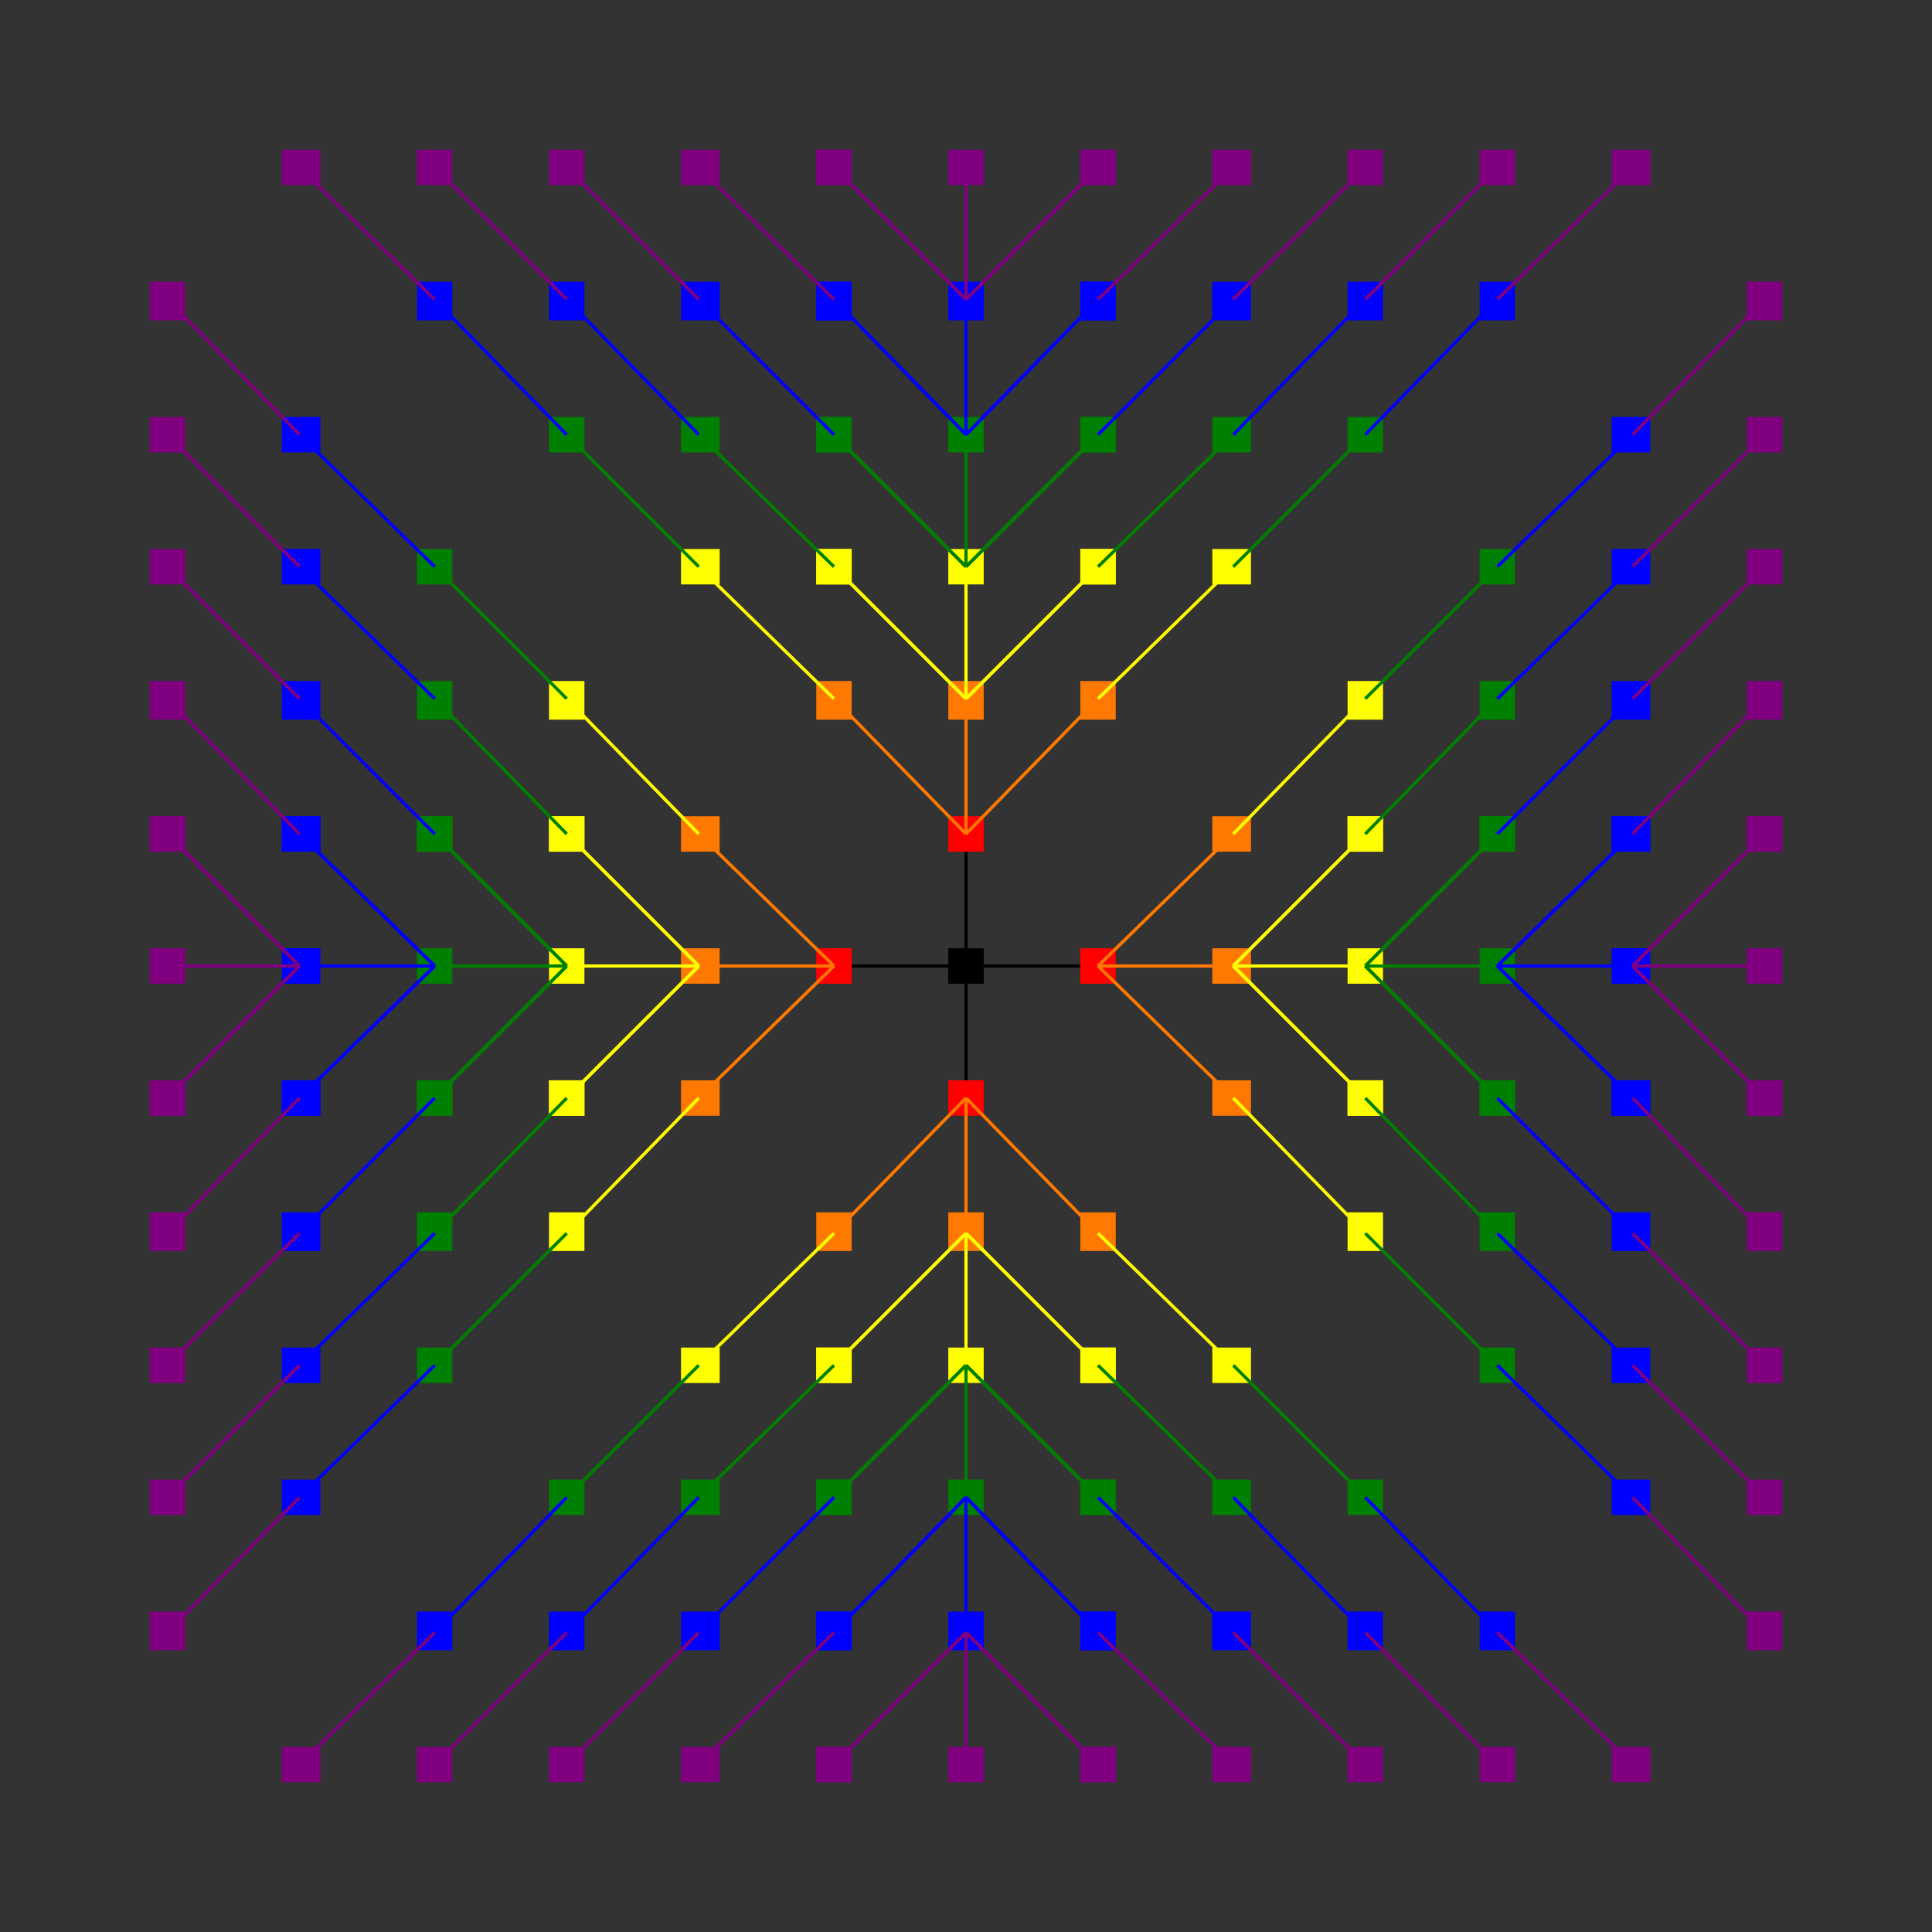 <svg width="600" height="600" viewbox = "0 0 600 600"  xmlns="http://www.w3.org/2000/svg">
<rect width="100%" height="100%" fill="#333333" stroke="none"/>
<!--<json>{
  "glyph": "0225,",
  "x0": 300,
  "y0": 300,
  "unit": 41.32231404958678,
  "width": 600,
  "height": 600,
  "style": {
    "color0": "black",
    "fill0": "black",
    "line0": 1,
    "color1": "black",
    "fill1": "#9f8767",
    "line1": 5,
    "color2": "red",
    "fill2": "red",
    "line2": 1,
    "color3": "#FF7900",
    "fill3": "#FF7900",
    "line3": 1,
    "color4": "yellow",
    "fill4": "yellow",
    "line4": 1,
    "color5": "green",
    "fill5": "green",
    "line5": 1,
    "color6": "blue",
    "fill6": "blue",
    "line6": 1,
    "color7": "purple",
    "fill7": "purple",
    "line7": 1
  },
  "shapes": [
    "0220:0336,0336,0336,0331,0333,0337,0204,0336,0330,0332,0337,0337,0337,",
    "0221:0342,0330,0220,0331,0350,0334,0310,0337,0342,0330,0335,0336,0304,0313,0220,0333,0333,0220,0331,0332,0350,0335,0310,0337,0342,0334,0336,0304,0313,",
    "0222:0313,0350,0334,0310,0337,0201,0335,0336,0304,0313,0220,",
    "0223:0350,0335,0310,0337,0342,0334,0304,0336,0333,0330,0313,0220,",
    "0224:0201,0322,0220,0323,0221,0330,0324,0221,0330,0325,0221,0330,0326,0221,0327,0330,0221,0327,0330,0331,0331,0331,0331,0331,0322,0333,0330,0323,0324,0223,0325,0223,0326,0223,0327,0223,0331,0332,0331,0332,0331,0332,0331,0332,0332,0324,0223,0325,0223,0326,0223,0327,0223,0331,0332,0331,0332,0332,0331,0332,0325,0223,0326,0223,0327,0223,0331,0331,0332,0332,0332,0325,0326,0223,0327,0223,0331,0332,0332,0327,0223,0331,0332,0332,0331,0331,0331,0324,0222,0325,0222,0326,0222,0327,0222,0331,0333,0331,0333,0331,0333,0331,0333,0333,0324,0222,0325,0222,0326,0222,0327,0222,0331,0333,0333,0331,0333,0333,0331,0325,0222,0326,0222,0327,0222,0333,0331,0333,0331,0333,0326,0222,0327,0222,0333,0333,0331,0327,0222,0333,0331,0331,0331,0331,0331,0331,0320,",
    "0225:0220,0224,0335,0224,0335,0224,0335,0224,0337,0337,0337,0335,0331,0333,0337,0327,0336,0330,0332,0336,0336,0336,0320,",
    "0226:0336,0331,0333,0337,0336,0330,0332,0337,0336,0336,0331,0333,0337,0200,0336,0330,0332,0337,0337,",
    "0227:0201,0335,0335,0336,0306,0350,0335,0362,0203,0334,0334,0334,0334,0203,0334,0334,0334,0334,0203,0363,0335,0337,0331,0304,",
    "0230:0330,",
    "0231:0330,0333,",
    "0232:0333,",
    "0233:0331,0333,",
    "0234:0331,",
    "0235:0331,0332,",
    "0236:0332,",
    "0237:0330,0332,",
    "01220:0333,0200,0336,0330,0332,0220,0313,0331,0333,0337,",
    "01221:0333,0200,0336,0330,0332,0221,0313,0331,0333,0337,",
    "01222:0333,0200,0336,0330,0332,0336,0222,0313,0331,0333,0331,0333,0331,0333,0337,0337,",
    "01223:0333,0200,0336,0330,0332,0336,0223,0333,0331,0331,0331,0337,0337,",
    "01224:0333,0200,0336,0330,0332,0336,0331,0336,0336,0224,0337,0337,0331,0333,0333,0337,0337,",
    "01225:0333,0200,0336,0330,0332,0336,0336,0336,0225,0337,0337,0337,0331,0333,0337,",
    "01226:0333,0200,0336,0330,0332,0226,0331,0333,0337,",
    "01227:0333,0200,0336,0330,0332,0336,0331,0337,0227,0336,0331,0333,0333,0337,0337,",
    "01230:0333,0200,0336,0330,0332,0227,0341,0331,0333,0337,",
    "01231:0333,0200,0336,0330,0332,0350,0335,0304,0227,0340,0341,0350,0334,0304,0331,0333,0337,",
    "01232:0333,0200,0336,0330,0332,0335,0227,0334,0341,0331,0333,0337,",
    "01233:0333,0200,0336,0330,0332,0335,0350,0335,0304,0227,0340,0341,0334,0350,0334,0304,0331,0333,0337,",
    "01234:0340,0333,0200,0336,0330,0332,0341,0340,0335,0335,0227,0335,0335,0331,0333,0337,",
    "01235:0333,0200,0336,0330,0332,0334,0350,0334,0304,0227,0340,0341,0335,0350,0335,0304,0331,0333,0337,",
    "01236:0333,0200,0336,0330,0332,0334,0227,0341,0340,0335,0331,0333,0337,",
    "01237:0333,0200,0336,0330,0332,0350,0334,0304,0227,0341,0340,0350,0335,0304,0331,0333,0337,",
    "0240:0220,0336,0331,0333,0336,0321,0335,0342,0335,0335,0342,0335,0330,0330,0332,0332,0337,0337,",
    "01240:0333,0200,0336,0330,0332,0210,0240,0211,0333,0331,0337,",
    "0241:0220,0336,0321,0343,0332,0350,0335,0336,0342,0334,0334,0342,0335,0304,0337,0333,0337,",
    "01241:0333,0200,0336,0332,0330,0210,0241,0211,0333,0331,0337,",
    "0242:0220,0321,0336,0343,0333,0336,0350,0335,0342,0334,0334,0342,0335,0337,0304,0332,0337,",
    "01242:0333,0200,0336,0330,0332,0210,0242,0211,0333,0331,0337,",
    "0243:0220,0336,0331,0332,0336,0321,0343,0332,0350,0334,0336,0342,0335,0335,0342,0337,0334,0334,0335,0304,0332,0330,0330,0337,0337,0333,",
    "01243:0333,0200,0336,0330,0332,0210,0243,0211,0333,0331,0337,",
    "0244:0220,0336,0331,0333,0336,0321,0343,0333,0350,0336,0335,0342,0334,0334,0342,0335,0337,0304,0333,0330,0330,0337,0337,0332,",
    "01244:0333,0200,0336,0330,0332,0210,0244,0211,0333,0331,0337,",
    "0245:0210,0332,0332,0362,0335,0203,0203,0203,0203,0334,0203,0363,0332,0332,0331,0211,",
    "01245:0333,0200,0336,0330,0332,0336,0245,0337,0333,0331,0337,",
    "0246:0210,0332,0332,0335,0306,0336,0330,0335,0335,0335,0321,0362,0203,0335,0335,0203,0364,0331,0350,0335,0337,0366,0333,0333,0333,0333,0334,0334,0334,0334,0367,0335,0336,0342,0334,0334,0342,0330,0330,0330,0330,0335,0335,0335,0304,0337,0211,",
    "01246:0333,0200,0336,0330,0332,0336,0246,",
    "0247:0330,0332,0336,0332,0336,0221,0333,0333,0333,0222,0333,0333,0333,0223,0333,0333,0333,0225,0333,0331,0331,0331,0332,0332,0332,0332,0332,0332,0332,0332,0332,0332,0332,0332,0333,0333,0226,0331,0331,0331,0333,0333,0333,0333,0333,0333,0333,0333,0333,0333,0333,0333,0333,0330,0333,0330,0330,0333,0330,0331,0332,0332,0332,0332,0332,0332,0332,0332,0332,0332,0332,0332,0227,0333,0333,0333,0230,0333,0331,0331,0331,0331,0332,0332,0332,0330,0332,0332,0332,0332,0332,0332,0333,0333,0231,0333,0333,0333,0232,0331,0333,0330,0333,0333,0233,0333,0333,0333,0234,0330,0330,0332,0330,0332,0332,0337,0337,",
    "01247:0333,0200,0336,0330,0332,0220,0336,0247,0337,0331,0333,0337,"
  ]
}</json>-->	<path d = "M305 305 L305 295 L295 295 L295 305 L305 305 Z" stroke = "#000000" stroke-width = "1" fill = "#000000" />    <line x1="300" y1="300" x2="300" y2="259" style="stroke:#000000;stroke-width:1" />
	<path d = "M305 264 L305 254 L295 254 L295 264 L305 264 Z" stroke = "#ff0000" stroke-width = "1" fill = "#ff0000" />    <line x1="300" y1="259" x2="300" y2="217" style="stroke:#ff7900;stroke-width:1" />
	<path d = "M305 223 L305 212 L295 212 L295 223 L305 223 Z" stroke = "#ff7900" stroke-width = "1" fill = "#ff7900" />    <line x1="300" y1="259" x2="259" y2="217" style="stroke:#ff7900;stroke-width:1" />
	<path d = "M264 223 L264 212 L254 212 L254 223 L264 223 Z" stroke = "#ff7900" stroke-width = "1" fill = "#ff7900" />	<path d = "M346 223 L346 212 L336 212 L336 223 L346 223 Z" stroke = "#ff7900" stroke-width = "1" fill = "#ff7900" />    <line x1="300" y1="259" x2="341" y2="217" style="stroke:#ff7900;stroke-width:1" />
    <line x1="300" y1="217" x2="300" y2="176" style="stroke:#ffff00;stroke-width:1" />
	<path d = "M305 181 L305 171 L295 171 L295 181 L305 181 Z" stroke = "#ffff00" stroke-width = "1" fill = "#ffff00" />    <line x1="300" y1="217" x2="259" y2="176" style="stroke:#ffff00;stroke-width:1" />
	<path d = "M264 181 L264 171 L254 171 L254 181 L264 181 Z" stroke = "#ffff00" stroke-width = "1" fill = "#ffff00" />	<path d = "M346 181 L346 171 L336 171 L336 181 L346 181 Z" stroke = "#ffff00" stroke-width = "1" fill = "#ffff00" />    <line x1="300" y1="217" x2="341" y2="176" style="stroke:#ffff00;stroke-width:1" />
    <line x1="300" y1="176" x2="300" y2="135" style="stroke:#008000;stroke-width:1" />
	<path d = "M305 140 L305 130 L295 130 L295 140 L305 140 Z" stroke = "#008000" stroke-width = "1" fill = "#008000" />    <line x1="300" y1="176" x2="259" y2="135" style="stroke:#008000;stroke-width:1" />
	<path d = "M264 140 L264 130 L254 130 L254 140 L264 140 Z" stroke = "#008000" stroke-width = "1" fill = "#008000" />	<path d = "M346 140 L346 130 L336 130 L336 140 L346 140 Z" stroke = "#008000" stroke-width = "1" fill = "#008000" />    <line x1="300" y1="176" x2="341" y2="135" style="stroke:#008000;stroke-width:1" />
    <line x1="300" y1="135" x2="300" y2="93" style="stroke:#0000ff;stroke-width:1" />
	<path d = "M305 99 L305 88 L295 88 L295 99 L305 99 Z" stroke = "#0000ff" stroke-width = "1" fill = "#0000ff" />    <line x1="300" y1="135" x2="259" y2="93" style="stroke:#0000ff;stroke-width:1" />
	<path d = "M264 99 L264 88 L254 88 L254 99 L264 99 Z" stroke = "#0000ff" stroke-width = "1" fill = "#0000ff" />	<path d = "M346 99 L346 88 L336 88 L336 99 L346 99 Z" stroke = "#0000ff" stroke-width = "1" fill = "#0000ff" />    <line x1="300" y1="135" x2="341" y2="93" style="stroke:#0000ff;stroke-width:1" />
    <line x1="300" y1="93" x2="300" y2="52" style="stroke:#800080;stroke-width:1" />
	<path d = "M305 57 L305 47 L295 47 L295 57 L305 57 Z" stroke = "#800080" stroke-width = "1" fill = "#800080" />    <line x1="300" y1="93" x2="259" y2="52" style="stroke:#800080;stroke-width:1" />
	<path d = "M264 57 L264 47 L254 47 L254 57 L264 57 Z" stroke = "#800080" stroke-width = "1" fill = "#800080" />	<path d = "M346 57 L346 47 L336 47 L336 57 L346 57 Z" stroke = "#800080" stroke-width = "1" fill = "#800080" />    <line x1="300" y1="93" x2="341" y2="52" style="stroke:#800080;stroke-width:1" />
    <line x1="341" y1="217" x2="383" y2="176" style="stroke:#ffff00;stroke-width:1" />
	<path d = "M388 181 L388 171 L377 171 L377 181 L388 181 Z" stroke = "#ffff00" stroke-width = "1" fill = "#ffff00" />    <line x1="383" y1="176" x2="424" y2="135" style="stroke:#008000;stroke-width:1" />
	<path d = "M429 140 L429 130 L419 130 L419 140 L429 140 Z" stroke = "#008000" stroke-width = "1" fill = "#008000" />    <line x1="424" y1="135" x2="465" y2="93" style="stroke:#0000ff;stroke-width:1" />
	<path d = "M470 99 L470 88 L460 88 L460 99 L470 99 Z" stroke = "#0000ff" stroke-width = "1" fill = "#0000ff" />    <line x1="465" y1="93" x2="507" y2="52" style="stroke:#800080;stroke-width:1" />
	<path d = "M512 57 L512 47 L501 47 L501 57 L512 57 Z" stroke = "#800080" stroke-width = "1" fill = "#800080" />    <line x1="300" y1="217" x2="341" y2="176" style="stroke:#ffff00;stroke-width:1" />
	<path d = "M346 181 L346 171 L336 171 L336 181 L346 181 Z" stroke = "#ffff00" stroke-width = "1" fill = "#ffff00" />    <line x1="341" y1="176" x2="383" y2="135" style="stroke:#008000;stroke-width:1" />
	<path d = "M388 140 L388 130 L377 130 L377 140 L388 140 Z" stroke = "#008000" stroke-width = "1" fill = "#008000" />    <line x1="383" y1="135" x2="424" y2="93" style="stroke:#0000ff;stroke-width:1" />
	<path d = "M429 99 L429 88 L419 88 L419 99 L429 99 Z" stroke = "#0000ff" stroke-width = "1" fill = "#0000ff" />    <line x1="424" y1="93" x2="465" y2="52" style="stroke:#800080;stroke-width:1" />
	<path d = "M470 57 L470 47 L460 47 L460 57 L470 57 Z" stroke = "#800080" stroke-width = "1" fill = "#800080" />    <line x1="300" y1="176" x2="341" y2="135" style="stroke:#008000;stroke-width:1" />
	<path d = "M346 140 L346 130 L336 130 L336 140 L346 140 Z" stroke = "#008000" stroke-width = "1" fill = "#008000" />    <line x1="341" y1="135" x2="383" y2="93" style="stroke:#0000ff;stroke-width:1" />
	<path d = "M388 99 L388 88 L377 88 L377 99 L388 99 Z" stroke = "#0000ff" stroke-width = "1" fill = "#0000ff" />    <line x1="383" y1="93" x2="424" y2="52" style="stroke:#800080;stroke-width:1" />
	<path d = "M429 57 L429 47 L419 47 L419 57 L429 57 Z" stroke = "#800080" stroke-width = "1" fill = "#800080" />    <line x1="300" y1="135" x2="341" y2="93" style="stroke:#0000ff;stroke-width:1" />
	<path d = "M346 99 L346 88 L336 88 L336 99 L346 99 Z" stroke = "#0000ff" stroke-width = "1" fill = "#0000ff" />    <line x1="341" y1="93" x2="383" y2="52" style="stroke:#800080;stroke-width:1" />
	<path d = "M388 57 L388 47 L377 47 L377 57 L388 57 Z" stroke = "#800080" stroke-width = "1" fill = "#800080" />    <line x1="300" y1="93" x2="341" y2="52" style="stroke:#800080;stroke-width:1" />
	<path d = "M346 57 L346 47 L336 47 L336 57 L346 57 Z" stroke = "#800080" stroke-width = "1" fill = "#800080" />    <line x1="259" y1="217" x2="217" y2="176" style="stroke:#ffff00;stroke-width:1" />
	<path d = "M223 181 L223 171 L212 171 L212 181 L223 181 Z" stroke = "#ffff00" stroke-width = "1" fill = "#ffff00" />    <line x1="217" y1="176" x2="176" y2="135" style="stroke:#008000;stroke-width:1" />
	<path d = "M181 140 L181 130 L171 130 L171 140 L181 140 Z" stroke = "#008000" stroke-width = "1" fill = "#008000" />    <line x1="176" y1="135" x2="135" y2="93" style="stroke:#0000ff;stroke-width:1" />
	<path d = "M140 99 L140 88 L130 88 L130 99 L140 99 Z" stroke = "#0000ff" stroke-width = "1" fill = "#0000ff" />    <line x1="135" y1="93" x2="93" y2="52" style="stroke:#800080;stroke-width:1" />
	<path d = "M99 57 L99 47 L88 47 L88 57 L99 57 Z" stroke = "#800080" stroke-width = "1" fill = "#800080" />    <line x1="300" y1="217" x2="259" y2="176" style="stroke:#ffff00;stroke-width:1" />
	<path d = "M264 181 L264 171 L254 171 L254 181 L264 181 Z" stroke = "#ffff00" stroke-width = "1" fill = "#ffff00" />    <line x1="259" y1="176" x2="217" y2="135" style="stroke:#008000;stroke-width:1" />
	<path d = "M223 140 L223 130 L212 130 L212 140 L223 140 Z" stroke = "#008000" stroke-width = "1" fill = "#008000" />    <line x1="217" y1="135" x2="176" y2="93" style="stroke:#0000ff;stroke-width:1" />
	<path d = "M181 99 L181 88 L171 88 L171 99 L181 99 Z" stroke = "#0000ff" stroke-width = "1" fill = "#0000ff" />    <line x1="176" y1="93" x2="135" y2="52" style="stroke:#800080;stroke-width:1" />
	<path d = "M140 57 L140 47 L130 47 L130 57 L140 57 Z" stroke = "#800080" stroke-width = "1" fill = "#800080" />    <line x1="300" y1="176" x2="259" y2="135" style="stroke:#008000;stroke-width:1" />
	<path d = "M264 140 L264 130 L254 130 L254 140 L264 140 Z" stroke = "#008000" stroke-width = "1" fill = "#008000" />    <line x1="259" y1="135" x2="217" y2="93" style="stroke:#0000ff;stroke-width:1" />
	<path d = "M223 99 L223 88 L212 88 L212 99 L223 99 Z" stroke = "#0000ff" stroke-width = "1" fill = "#0000ff" />    <line x1="217" y1="93" x2="176" y2="52" style="stroke:#800080;stroke-width:1" />
	<path d = "M181 57 L181 47 L171 47 L171 57 L181 57 Z" stroke = "#800080" stroke-width = "1" fill = "#800080" />    <line x1="300" y1="135" x2="259" y2="93" style="stroke:#0000ff;stroke-width:1" />
	<path d = "M264 99 L264 88 L254 88 L254 99 L264 99 Z" stroke = "#0000ff" stroke-width = "1" fill = "#0000ff" />    <line x1="259" y1="93" x2="217" y2="52" style="stroke:#800080;stroke-width:1" />
	<path d = "M223 57 L223 47 L212 47 L212 57 L223 57 Z" stroke = "#800080" stroke-width = "1" fill = "#800080" />    <line x1="300" y1="93" x2="259" y2="52" style="stroke:#800080;stroke-width:1" />
	<path d = "M264 57 L264 47 L254 47 L254 57 L264 57 Z" stroke = "#800080" stroke-width = "1" fill = "#800080" />    <line x1="300" y1="300" x2="341" y2="300" style="stroke:#000000;stroke-width:1" />
	<path d = "M336 305 L346 305 L346 295 L336 295 L336 305 Z" stroke = "#ff0000" stroke-width = "1" fill = "#ff0000" />    <line x1="341" y1="300" x2="383" y2="300" style="stroke:#ff7900;stroke-width:1" />
	<path d = "M377 305 L388 305 L388 295 L377 295 L377 305 Z" stroke = "#ff7900" stroke-width = "1" fill = "#ff7900" />    <line x1="341" y1="300" x2="383" y2="259" style="stroke:#ff7900;stroke-width:1" />
	<path d = "M377 264 L388 264 L388 254 L377 254 L377 264 Z" stroke = "#ff7900" stroke-width = "1" fill = "#ff7900" />	<path d = "M377 346 L388 346 L388 336 L377 336 L377 346 Z" stroke = "#ff7900" stroke-width = "1" fill = "#ff7900" />    <line x1="341" y1="300" x2="383" y2="341" style="stroke:#ff7900;stroke-width:1" />
    <line x1="383" y1="300" x2="424" y2="300" style="stroke:#ffff00;stroke-width:1" />
	<path d = "M419 305 L429 305 L429 295 L419 295 L419 305 Z" stroke = "#ffff00" stroke-width = "1" fill = "#ffff00" />    <line x1="383" y1="300" x2="424" y2="259" style="stroke:#ffff00;stroke-width:1" />
	<path d = "M419 264 L429 264 L429 254 L419 254 L419 264 Z" stroke = "#ffff00" stroke-width = "1" fill = "#ffff00" />	<path d = "M419 346 L429 346 L429 336 L419 336 L419 346 Z" stroke = "#ffff00" stroke-width = "1" fill = "#ffff00" />    <line x1="383" y1="300" x2="424" y2="341" style="stroke:#ffff00;stroke-width:1" />
    <line x1="424" y1="300" x2="465" y2="300" style="stroke:#008000;stroke-width:1" />
	<path d = "M460 305 L470 305 L470 295 L460 295 L460 305 Z" stroke = "#008000" stroke-width = "1" fill = "#008000" />    <line x1="424" y1="300" x2="465" y2="259" style="stroke:#008000;stroke-width:1" />
	<path d = "M460 264 L470 264 L470 254 L460 254 L460 264 Z" stroke = "#008000" stroke-width = "1" fill = "#008000" />	<path d = "M460 346 L470 346 L470 336 L460 336 L460 346 Z" stroke = "#008000" stroke-width = "1" fill = "#008000" />    <line x1="424" y1="300" x2="465" y2="341" style="stroke:#008000;stroke-width:1" />
    <line x1="465" y1="300" x2="507" y2="300" style="stroke:#0000ff;stroke-width:1" />
	<path d = "M501 305 L512 305 L512 295 L501 295 L501 305 Z" stroke = "#0000ff" stroke-width = "1" fill = "#0000ff" />    <line x1="465" y1="300" x2="507" y2="259" style="stroke:#0000ff;stroke-width:1" />
	<path d = "M501 264 L512 264 L512 254 L501 254 L501 264 Z" stroke = "#0000ff" stroke-width = "1" fill = "#0000ff" />	<path d = "M501 346 L512 346 L512 336 L501 336 L501 346 Z" stroke = "#0000ff" stroke-width = "1" fill = "#0000ff" />    <line x1="465" y1="300" x2="507" y2="341" style="stroke:#0000ff;stroke-width:1" />
    <line x1="507" y1="300" x2="548" y2="300" style="stroke:#800080;stroke-width:1" />
	<path d = "M543 305 L553 305 L553 295 L543 295 L543 305 Z" stroke = "#800080" stroke-width = "1" fill = "#800080" />    <line x1="507" y1="300" x2="548" y2="259" style="stroke:#800080;stroke-width:1" />
	<path d = "M543 264 L553 264 L553 254 L543 254 L543 264 Z" stroke = "#800080" stroke-width = "1" fill = "#800080" />	<path d = "M543 346 L553 346 L553 336 L543 336 L543 346 Z" stroke = "#800080" stroke-width = "1" fill = "#800080" />    <line x1="507" y1="300" x2="548" y2="341" style="stroke:#800080;stroke-width:1" />
    <line x1="383" y1="341" x2="424" y2="383" style="stroke:#ffff00;stroke-width:1" />
	<path d = "M419 388 L429 388 L429 377 L419 377 L419 388 Z" stroke = "#ffff00" stroke-width = "1" fill = "#ffff00" />    <line x1="424" y1="383" x2="465" y2="424" style="stroke:#008000;stroke-width:1" />
	<path d = "M460 429 L470 429 L470 419 L460 419 L460 429 Z" stroke = "#008000" stroke-width = "1" fill = "#008000" />    <line x1="465" y1="424" x2="507" y2="465" style="stroke:#0000ff;stroke-width:1" />
	<path d = "M501 470 L512 470 L512 460 L501 460 L501 470 Z" stroke = "#0000ff" stroke-width = "1" fill = "#0000ff" />    <line x1="507" y1="465" x2="548" y2="507" style="stroke:#800080;stroke-width:1" />
	<path d = "M543 512 L553 512 L553 501 L543 501 L543 512 Z" stroke = "#800080" stroke-width = "1" fill = "#800080" />    <line x1="383" y1="300" x2="424" y2="341" style="stroke:#ffff00;stroke-width:1" />
	<path d = "M419 346 L429 346 L429 336 L419 336 L419 346 Z" stroke = "#ffff00" stroke-width = "1" fill = "#ffff00" />    <line x1="424" y1="341" x2="465" y2="383" style="stroke:#008000;stroke-width:1" />
	<path d = "M460 388 L470 388 L470 377 L460 377 L460 388 Z" stroke = "#008000" stroke-width = "1" fill = "#008000" />    <line x1="465" y1="383" x2="507" y2="424" style="stroke:#0000ff;stroke-width:1" />
	<path d = "M501 429 L512 429 L512 419 L501 419 L501 429 Z" stroke = "#0000ff" stroke-width = "1" fill = "#0000ff" />    <line x1="507" y1="424" x2="548" y2="465" style="stroke:#800080;stroke-width:1" />
	<path d = "M543 470 L553 470 L553 460 L543 460 L543 470 Z" stroke = "#800080" stroke-width = "1" fill = "#800080" />    <line x1="424" y1="300" x2="465" y2="341" style="stroke:#008000;stroke-width:1" />
	<path d = "M460 346 L470 346 L470 336 L460 336 L460 346 Z" stroke = "#008000" stroke-width = "1" fill = "#008000" />    <line x1="465" y1="341" x2="507" y2="383" style="stroke:#0000ff;stroke-width:1" />
	<path d = "M501 388 L512 388 L512 377 L501 377 L501 388 Z" stroke = "#0000ff" stroke-width = "1" fill = "#0000ff" />    <line x1="507" y1="383" x2="548" y2="424" style="stroke:#800080;stroke-width:1" />
	<path d = "M543 429 L553 429 L553 419 L543 419 L543 429 Z" stroke = "#800080" stroke-width = "1" fill = "#800080" />    <line x1="465" y1="300" x2="507" y2="341" style="stroke:#0000ff;stroke-width:1" />
	<path d = "M501 346 L512 346 L512 336 L501 336 L501 346 Z" stroke = "#0000ff" stroke-width = "1" fill = "#0000ff" />    <line x1="507" y1="341" x2="548" y2="383" style="stroke:#800080;stroke-width:1" />
	<path d = "M543 388 L553 388 L553 377 L543 377 L543 388 Z" stroke = "#800080" stroke-width = "1" fill = "#800080" />    <line x1="507" y1="300" x2="548" y2="341" style="stroke:#800080;stroke-width:1" />
	<path d = "M543 346 L553 346 L553 336 L543 336 L543 346 Z" stroke = "#800080" stroke-width = "1" fill = "#800080" />    <line x1="383" y1="259" x2="424" y2="217" style="stroke:#ffff00;stroke-width:1" />
	<path d = "M419 223 L429 223 L429 212 L419 212 L419 223 Z" stroke = "#ffff00" stroke-width = "1" fill = "#ffff00" />    <line x1="424" y1="217" x2="465" y2="176" style="stroke:#008000;stroke-width:1" />
	<path d = "M460 181 L470 181 L470 171 L460 171 L460 181 Z" stroke = "#008000" stroke-width = "1" fill = "#008000" />    <line x1="465" y1="176" x2="507" y2="135" style="stroke:#0000ff;stroke-width:1" />
	<path d = "M501 140 L512 140 L512 130 L501 130 L501 140 Z" stroke = "#0000ff" stroke-width = "1" fill = "#0000ff" />    <line x1="507" y1="135" x2="548" y2="93" style="stroke:#800080;stroke-width:1" />
	<path d = "M543 99 L553 99 L553 88 L543 88 L543 99 Z" stroke = "#800080" stroke-width = "1" fill = "#800080" />    <line x1="383" y1="300" x2="424" y2="259" style="stroke:#ffff00;stroke-width:1" />
	<path d = "M419 264 L429 264 L429 254 L419 254 L419 264 Z" stroke = "#ffff00" stroke-width = "1" fill = "#ffff00" />    <line x1="424" y1="259" x2="465" y2="217" style="stroke:#008000;stroke-width:1" />
	<path d = "M460 223 L470 223 L470 212 L460 212 L460 223 Z" stroke = "#008000" stroke-width = "1" fill = "#008000" />    <line x1="465" y1="217" x2="507" y2="176" style="stroke:#0000ff;stroke-width:1" />
	<path d = "M501 181 L512 181 L512 171 L501 171 L501 181 Z" stroke = "#0000ff" stroke-width = "1" fill = "#0000ff" />    <line x1="507" y1="176" x2="548" y2="135" style="stroke:#800080;stroke-width:1" />
	<path d = "M543 140 L553 140 L553 130 L543 130 L543 140 Z" stroke = "#800080" stroke-width = "1" fill = "#800080" />    <line x1="424" y1="300" x2="465" y2="259" style="stroke:#008000;stroke-width:1" />
	<path d = "M460 264 L470 264 L470 254 L460 254 L460 264 Z" stroke = "#008000" stroke-width = "1" fill = "#008000" />    <line x1="465" y1="259" x2="507" y2="217" style="stroke:#0000ff;stroke-width:1" />
	<path d = "M501 223 L512 223 L512 212 L501 212 L501 223 Z" stroke = "#0000ff" stroke-width = "1" fill = "#0000ff" />    <line x1="507" y1="217" x2="548" y2="176" style="stroke:#800080;stroke-width:1" />
	<path d = "M543 181 L553 181 L553 171 L543 171 L543 181 Z" stroke = "#800080" stroke-width = "1" fill = "#800080" />    <line x1="465" y1="300" x2="507" y2="259" style="stroke:#0000ff;stroke-width:1" />
	<path d = "M501 264 L512 264 L512 254 L501 254 L501 264 Z" stroke = "#0000ff" stroke-width = "1" fill = "#0000ff" />    <line x1="507" y1="259" x2="548" y2="217" style="stroke:#800080;stroke-width:1" />
	<path d = "M543 223 L553 223 L553 212 L543 212 L543 223 Z" stroke = "#800080" stroke-width = "1" fill = "#800080" />    <line x1="507" y1="300" x2="548" y2="259" style="stroke:#800080;stroke-width:1" />
	<path d = "M543 264 L553 264 L553 254 L543 254 L543 264 Z" stroke = "#800080" stroke-width = "1" fill = "#800080" />    <line x1="300" y1="300" x2="300" y2="341" style="stroke:#000000;stroke-width:1" />
	<path d = "M295 336 L295 346 L305 346 L305 336 L295 336 Z" stroke = "#ff0000" stroke-width = "1" fill = "#ff0000" />    <line x1="300" y1="341" x2="300" y2="383" style="stroke:#ff7900;stroke-width:1" />
	<path d = "M295 377 L295 388 L305 388 L305 377 L295 377 Z" stroke = "#ff7900" stroke-width = "1" fill = "#ff7900" />    <line x1="300" y1="341" x2="341" y2="383" style="stroke:#ff7900;stroke-width:1" />
	<path d = "M336 377 L336 388 L346 388 L346 377 L336 377 Z" stroke = "#ff7900" stroke-width = "1" fill = "#ff7900" />	<path d = "M254 377 L254 388 L264 388 L264 377 L254 377 Z" stroke = "#ff7900" stroke-width = "1" fill = "#ff7900" />    <line x1="300" y1="341" x2="259" y2="383" style="stroke:#ff7900;stroke-width:1" />
    <line x1="300" y1="383" x2="300" y2="424" style="stroke:#ffff00;stroke-width:1" />
	<path d = "M295 419 L295 429 L305 429 L305 419 L295 419 Z" stroke = "#ffff00" stroke-width = "1" fill = "#ffff00" />    <line x1="300" y1="383" x2="341" y2="424" style="stroke:#ffff00;stroke-width:1" />
	<path d = "M336 419 L336 429 L346 429 L346 419 L336 419 Z" stroke = "#ffff00" stroke-width = "1" fill = "#ffff00" />	<path d = "M254 419 L254 429 L264 429 L264 419 L254 419 Z" stroke = "#ffff00" stroke-width = "1" fill = "#ffff00" />    <line x1="300" y1="383" x2="259" y2="424" style="stroke:#ffff00;stroke-width:1" />
    <line x1="300" y1="424" x2="300" y2="465" style="stroke:#008000;stroke-width:1" />
	<path d = "M295 460 L295 470 L305 470 L305 460 L295 460 Z" stroke = "#008000" stroke-width = "1" fill = "#008000" />    <line x1="300" y1="424" x2="341" y2="465" style="stroke:#008000;stroke-width:1" />
	<path d = "M336 460 L336 470 L346 470 L346 460 L336 460 Z" stroke = "#008000" stroke-width = "1" fill = "#008000" />	<path d = "M254 460 L254 470 L264 470 L264 460 L254 460 Z" stroke = "#008000" stroke-width = "1" fill = "#008000" />    <line x1="300" y1="424" x2="259" y2="465" style="stroke:#008000;stroke-width:1" />
    <line x1="300" y1="465" x2="300" y2="507" style="stroke:#0000ff;stroke-width:1" />
	<path d = "M295 501 L295 512 L305 512 L305 501 L295 501 Z" stroke = "#0000ff" stroke-width = "1" fill = "#0000ff" />    <line x1="300" y1="465" x2="341" y2="507" style="stroke:#0000ff;stroke-width:1" />
	<path d = "M336 501 L336 512 L346 512 L346 501 L336 501 Z" stroke = "#0000ff" stroke-width = "1" fill = "#0000ff" />	<path d = "M254 501 L254 512 L264 512 L264 501 L254 501 Z" stroke = "#0000ff" stroke-width = "1" fill = "#0000ff" />    <line x1="300" y1="465" x2="259" y2="507" style="stroke:#0000ff;stroke-width:1" />
    <line x1="300" y1="507" x2="300" y2="548" style="stroke:#800080;stroke-width:1" />
	<path d = "M295 543 L295 553 L305 553 L305 543 L295 543 Z" stroke = "#800080" stroke-width = "1" fill = "#800080" />    <line x1="300" y1="507" x2="341" y2="548" style="stroke:#800080;stroke-width:1" />
	<path d = "M336 543 L336 553 L346 553 L346 543 L336 543 Z" stroke = "#800080" stroke-width = "1" fill = "#800080" />	<path d = "M254 543 L254 553 L264 553 L264 543 L254 543 Z" stroke = "#800080" stroke-width = "1" fill = "#800080" />    <line x1="300" y1="507" x2="259" y2="548" style="stroke:#800080;stroke-width:1" />
    <line x1="259" y1="383" x2="217" y2="424" style="stroke:#ffff00;stroke-width:1" />
	<path d = "M212 419 L212 429 L223 429 L223 419 L212 419 Z" stroke = "#ffff00" stroke-width = "1" fill = "#ffff00" />    <line x1="217" y1="424" x2="176" y2="465" style="stroke:#008000;stroke-width:1" />
	<path d = "M171 460 L171 470 L181 470 L181 460 L171 460 Z" stroke = "#008000" stroke-width = "1" fill = "#008000" />    <line x1="176" y1="465" x2="135" y2="507" style="stroke:#0000ff;stroke-width:1" />
	<path d = "M130 501 L130 512 L140 512 L140 501 L130 501 Z" stroke = "#0000ff" stroke-width = "1" fill = "#0000ff" />    <line x1="135" y1="507" x2="93" y2="548" style="stroke:#800080;stroke-width:1" />
	<path d = "M88 543 L88 553 L99 553 L99 543 L88 543 Z" stroke = "#800080" stroke-width = "1" fill = "#800080" />    <line x1="300" y1="383" x2="259" y2="424" style="stroke:#ffff00;stroke-width:1" />
	<path d = "M254 419 L254 429 L264 429 L264 419 L254 419 Z" stroke = "#ffff00" stroke-width = "1" fill = "#ffff00" />    <line x1="259" y1="424" x2="217" y2="465" style="stroke:#008000;stroke-width:1" />
	<path d = "M212 460 L212 470 L223 470 L223 460 L212 460 Z" stroke = "#008000" stroke-width = "1" fill = "#008000" />    <line x1="217" y1="465" x2="176" y2="507" style="stroke:#0000ff;stroke-width:1" />
	<path d = "M171 501 L171 512 L181 512 L181 501 L171 501 Z" stroke = "#0000ff" stroke-width = "1" fill = "#0000ff" />    <line x1="176" y1="507" x2="135" y2="548" style="stroke:#800080;stroke-width:1" />
	<path d = "M130 543 L130 553 L140 553 L140 543 L130 543 Z" stroke = "#800080" stroke-width = "1" fill = "#800080" />    <line x1="300" y1="424" x2="259" y2="465" style="stroke:#008000;stroke-width:1" />
	<path d = "M254 460 L254 470 L264 470 L264 460 L254 460 Z" stroke = "#008000" stroke-width = "1" fill = "#008000" />    <line x1="259" y1="465" x2="217" y2="507" style="stroke:#0000ff;stroke-width:1" />
	<path d = "M212 501 L212 512 L223 512 L223 501 L212 501 Z" stroke = "#0000ff" stroke-width = "1" fill = "#0000ff" />    <line x1="217" y1="507" x2="176" y2="548" style="stroke:#800080;stroke-width:1" />
	<path d = "M171 543 L171 553 L181 553 L181 543 L171 543 Z" stroke = "#800080" stroke-width = "1" fill = "#800080" />    <line x1="300" y1="465" x2="259" y2="507" style="stroke:#0000ff;stroke-width:1" />
	<path d = "M254 501 L254 512 L264 512 L264 501 L254 501 Z" stroke = "#0000ff" stroke-width = "1" fill = "#0000ff" />    <line x1="259" y1="507" x2="217" y2="548" style="stroke:#800080;stroke-width:1" />
	<path d = "M212 543 L212 553 L223 553 L223 543 L212 543 Z" stroke = "#800080" stroke-width = "1" fill = "#800080" />    <line x1="300" y1="507" x2="259" y2="548" style="stroke:#800080;stroke-width:1" />
	<path d = "M254 543 L254 553 L264 553 L264 543 L254 543 Z" stroke = "#800080" stroke-width = "1" fill = "#800080" />    <line x1="341" y1="383" x2="383" y2="424" style="stroke:#ffff00;stroke-width:1" />
	<path d = "M377 419 L377 429 L388 429 L388 419 L377 419 Z" stroke = "#ffff00" stroke-width = "1" fill = "#ffff00" />    <line x1="383" y1="424" x2="424" y2="465" style="stroke:#008000;stroke-width:1" />
	<path d = "M419 460 L419 470 L429 470 L429 460 L419 460 Z" stroke = "#008000" stroke-width = "1" fill = "#008000" />    <line x1="424" y1="465" x2="465" y2="507" style="stroke:#0000ff;stroke-width:1" />
	<path d = "M460 501 L460 512 L470 512 L470 501 L460 501 Z" stroke = "#0000ff" stroke-width = "1" fill = "#0000ff" />    <line x1="465" y1="507" x2="507" y2="548" style="stroke:#800080;stroke-width:1" />
	<path d = "M501 543 L501 553 L512 553 L512 543 L501 543 Z" stroke = "#800080" stroke-width = "1" fill = "#800080" />    <line x1="300" y1="383" x2="341" y2="424" style="stroke:#ffff00;stroke-width:1" />
	<path d = "M336 419 L336 429 L346 429 L346 419 L336 419 Z" stroke = "#ffff00" stroke-width = "1" fill = "#ffff00" />    <line x1="341" y1="424" x2="383" y2="465" style="stroke:#008000;stroke-width:1" />
	<path d = "M377 460 L377 470 L388 470 L388 460 L377 460 Z" stroke = "#008000" stroke-width = "1" fill = "#008000" />    <line x1="383" y1="465" x2="424" y2="507" style="stroke:#0000ff;stroke-width:1" />
	<path d = "M419 501 L419 512 L429 512 L429 501 L419 501 Z" stroke = "#0000ff" stroke-width = "1" fill = "#0000ff" />    <line x1="424" y1="507" x2="465" y2="548" style="stroke:#800080;stroke-width:1" />
	<path d = "M460 543 L460 553 L470 553 L470 543 L460 543 Z" stroke = "#800080" stroke-width = "1" fill = "#800080" />    <line x1="300" y1="424" x2="341" y2="465" style="stroke:#008000;stroke-width:1" />
	<path d = "M336 460 L336 470 L346 470 L346 460 L336 460 Z" stroke = "#008000" stroke-width = "1" fill = "#008000" />    <line x1="341" y1="465" x2="383" y2="507" style="stroke:#0000ff;stroke-width:1" />
	<path d = "M377 501 L377 512 L388 512 L388 501 L377 501 Z" stroke = "#0000ff" stroke-width = "1" fill = "#0000ff" />    <line x1="383" y1="507" x2="424" y2="548" style="stroke:#800080;stroke-width:1" />
	<path d = "M419 543 L419 553 L429 553 L429 543 L419 543 Z" stroke = "#800080" stroke-width = "1" fill = "#800080" />    <line x1="300" y1="465" x2="341" y2="507" style="stroke:#0000ff;stroke-width:1" />
	<path d = "M336 501 L336 512 L346 512 L346 501 L336 501 Z" stroke = "#0000ff" stroke-width = "1" fill = "#0000ff" />    <line x1="341" y1="507" x2="383" y2="548" style="stroke:#800080;stroke-width:1" />
	<path d = "M377 543 L377 553 L388 553 L388 543 L377 543 Z" stroke = "#800080" stroke-width = "1" fill = "#800080" />    <line x1="300" y1="507" x2="341" y2="548" style="stroke:#800080;stroke-width:1" />
	<path d = "M336 543 L336 553 L346 553 L346 543 L336 543 Z" stroke = "#800080" stroke-width = "1" fill = "#800080" />    <line x1="300" y1="300" x2="259" y2="300" style="stroke:#000000;stroke-width:1" />
	<path d = "M264 295 L254 295 L254 305 L264 305 L264 295 Z" stroke = "#ff0000" stroke-width = "1" fill = "#ff0000" />    <line x1="259" y1="300" x2="217" y2="300" style="stroke:#ff7900;stroke-width:1" />
	<path d = "M223 295 L212 295 L212 305 L223 305 L223 295 Z" stroke = "#ff7900" stroke-width = "1" fill = "#ff7900" />    <line x1="259" y1="300" x2="217" y2="341" style="stroke:#ff7900;stroke-width:1" />
	<path d = "M223 336 L212 336 L212 346 L223 346 L223 336 Z" stroke = "#ff7900" stroke-width = "1" fill = "#ff7900" />	<path d = "M223 254 L212 254 L212 264 L223 264 L223 254 Z" stroke = "#ff7900" stroke-width = "1" fill = "#ff7900" />    <line x1="259" y1="300" x2="217" y2="259" style="stroke:#ff7900;stroke-width:1" />
    <line x1="217" y1="300" x2="176" y2="300" style="stroke:#ffff00;stroke-width:1" />
	<path d = "M181 295 L171 295 L171 305 L181 305 L181 295 Z" stroke = "#ffff00" stroke-width = "1" fill = "#ffff00" />    <line x1="217" y1="300" x2="176" y2="341" style="stroke:#ffff00;stroke-width:1" />
	<path d = "M181 336 L171 336 L171 346 L181 346 L181 336 Z" stroke = "#ffff00" stroke-width = "1" fill = "#ffff00" />	<path d = "M181 254 L171 254 L171 264 L181 264 L181 254 Z" stroke = "#ffff00" stroke-width = "1" fill = "#ffff00" />    <line x1="217" y1="300" x2="176" y2="259" style="stroke:#ffff00;stroke-width:1" />
    <line x1="176" y1="300" x2="135" y2="300" style="stroke:#008000;stroke-width:1" />
	<path d = "M140 295 L130 295 L130 305 L140 305 L140 295 Z" stroke = "#008000" stroke-width = "1" fill = "#008000" />    <line x1="176" y1="300" x2="135" y2="341" style="stroke:#008000;stroke-width:1" />
	<path d = "M140 336 L130 336 L130 346 L140 346 L140 336 Z" stroke = "#008000" stroke-width = "1" fill = "#008000" />	<path d = "M140 254 L130 254 L130 264 L140 264 L140 254 Z" stroke = "#008000" stroke-width = "1" fill = "#008000" />    <line x1="176" y1="300" x2="135" y2="259" style="stroke:#008000;stroke-width:1" />
    <line x1="135" y1="300" x2="93" y2="300" style="stroke:#0000ff;stroke-width:1" />
	<path d = "M99 295 L88 295 L88 305 L99 305 L99 295 Z" stroke = "#0000ff" stroke-width = "1" fill = "#0000ff" />    <line x1="135" y1="300" x2="93" y2="341" style="stroke:#0000ff;stroke-width:1" />
	<path d = "M99 336 L88 336 L88 346 L99 346 L99 336 Z" stroke = "#0000ff" stroke-width = "1" fill = "#0000ff" />	<path d = "M99 254 L88 254 L88 264 L99 264 L99 254 Z" stroke = "#0000ff" stroke-width = "1" fill = "#0000ff" />    <line x1="135" y1="300" x2="93" y2="259" style="stroke:#0000ff;stroke-width:1" />
    <line x1="93" y1="300" x2="52" y2="300" style="stroke:#800080;stroke-width:1" />
	<path d = "M57 295 L47 295 L47 305 L57 305 L57 295 Z" stroke = "#800080" stroke-width = "1" fill = "#800080" />    <line x1="93" y1="300" x2="52" y2="341" style="stroke:#800080;stroke-width:1" />
	<path d = "M57 336 L47 336 L47 346 L57 346 L57 336 Z" stroke = "#800080" stroke-width = "1" fill = "#800080" />	<path d = "M57 254 L47 254 L47 264 L57 264 L57 254 Z" stroke = "#800080" stroke-width = "1" fill = "#800080" />    <line x1="93" y1="300" x2="52" y2="259" style="stroke:#800080;stroke-width:1" />
    <line x1="217" y1="259" x2="176" y2="217" style="stroke:#ffff00;stroke-width:1" />
	<path d = "M181 212 L171 212 L171 223 L181 223 L181 212 Z" stroke = "#ffff00" stroke-width = "1" fill = "#ffff00" />    <line x1="176" y1="217" x2="135" y2="176" style="stroke:#008000;stroke-width:1" />
	<path d = "M140 171 L130 171 L130 181 L140 181 L140 171 Z" stroke = "#008000" stroke-width = "1" fill = "#008000" />    <line x1="135" y1="176" x2="93" y2="135" style="stroke:#0000ff;stroke-width:1" />
	<path d = "M99 130 L88 130 L88 140 L99 140 L99 130 Z" stroke = "#0000ff" stroke-width = "1" fill = "#0000ff" />    <line x1="93" y1="135" x2="52" y2="93" style="stroke:#800080;stroke-width:1" />
	<path d = "M57 88 L47 88 L47 99 L57 99 L57 88 Z" stroke = "#800080" stroke-width = "1" fill = "#800080" />    <line x1="217" y1="300" x2="176" y2="259" style="stroke:#ffff00;stroke-width:1" />
	<path d = "M181 254 L171 254 L171 264 L181 264 L181 254 Z" stroke = "#ffff00" stroke-width = "1" fill = "#ffff00" />    <line x1="176" y1="259" x2="135" y2="217" style="stroke:#008000;stroke-width:1" />
	<path d = "M140 212 L130 212 L130 223 L140 223 L140 212 Z" stroke = "#008000" stroke-width = "1" fill = "#008000" />    <line x1="135" y1="217" x2="93" y2="176" style="stroke:#0000ff;stroke-width:1" />
	<path d = "M99 171 L88 171 L88 181 L99 181 L99 171 Z" stroke = "#0000ff" stroke-width = "1" fill = "#0000ff" />    <line x1="93" y1="176" x2="52" y2="135" style="stroke:#800080;stroke-width:1" />
	<path d = "M57 130 L47 130 L47 140 L57 140 L57 130 Z" stroke = "#800080" stroke-width = "1" fill = "#800080" />    <line x1="176" y1="300" x2="135" y2="259" style="stroke:#008000;stroke-width:1" />
	<path d = "M140 254 L130 254 L130 264 L140 264 L140 254 Z" stroke = "#008000" stroke-width = "1" fill = "#008000" />    <line x1="135" y1="259" x2="93" y2="217" style="stroke:#0000ff;stroke-width:1" />
	<path d = "M99 212 L88 212 L88 223 L99 223 L99 212 Z" stroke = "#0000ff" stroke-width = "1" fill = "#0000ff" />    <line x1="93" y1="217" x2="52" y2="176" style="stroke:#800080;stroke-width:1" />
	<path d = "M57 171 L47 171 L47 181 L57 181 L57 171 Z" stroke = "#800080" stroke-width = "1" fill = "#800080" />    <line x1="135" y1="300" x2="93" y2="259" style="stroke:#0000ff;stroke-width:1" />
	<path d = "M99 254 L88 254 L88 264 L99 264 L99 254 Z" stroke = "#0000ff" stroke-width = "1" fill = "#0000ff" />    <line x1="93" y1="259" x2="52" y2="217" style="stroke:#800080;stroke-width:1" />
	<path d = "M57 212 L47 212 L47 223 L57 223 L57 212 Z" stroke = "#800080" stroke-width = "1" fill = "#800080" />    <line x1="93" y1="300" x2="52" y2="259" style="stroke:#800080;stroke-width:1" />
	<path d = "M57 254 L47 254 L47 264 L57 264 L57 254 Z" stroke = "#800080" stroke-width = "1" fill = "#800080" />    <line x1="217" y1="341" x2="176" y2="383" style="stroke:#ffff00;stroke-width:1" />
	<path d = "M181 377 L171 377 L171 388 L181 388 L181 377 Z" stroke = "#ffff00" stroke-width = "1" fill = "#ffff00" />    <line x1="176" y1="383" x2="135" y2="424" style="stroke:#008000;stroke-width:1" />
	<path d = "M140 419 L130 419 L130 429 L140 429 L140 419 Z" stroke = "#008000" stroke-width = "1" fill = "#008000" />    <line x1="135" y1="424" x2="93" y2="465" style="stroke:#0000ff;stroke-width:1" />
	<path d = "M99 460 L88 460 L88 470 L99 470 L99 460 Z" stroke = "#0000ff" stroke-width = "1" fill = "#0000ff" />    <line x1="93" y1="465" x2="52" y2="507" style="stroke:#800080;stroke-width:1" />
	<path d = "M57 501 L47 501 L47 512 L57 512 L57 501 Z" stroke = "#800080" stroke-width = "1" fill = "#800080" />    <line x1="217" y1="300" x2="176" y2="341" style="stroke:#ffff00;stroke-width:1" />
	<path d = "M181 336 L171 336 L171 346 L181 346 L181 336 Z" stroke = "#ffff00" stroke-width = "1" fill = "#ffff00" />    <line x1="176" y1="341" x2="135" y2="383" style="stroke:#008000;stroke-width:1" />
	<path d = "M140 377 L130 377 L130 388 L140 388 L140 377 Z" stroke = "#008000" stroke-width = "1" fill = "#008000" />    <line x1="135" y1="383" x2="93" y2="424" style="stroke:#0000ff;stroke-width:1" />
	<path d = "M99 419 L88 419 L88 429 L99 429 L99 419 Z" stroke = "#0000ff" stroke-width = "1" fill = "#0000ff" />    <line x1="93" y1="424" x2="52" y2="465" style="stroke:#800080;stroke-width:1" />
	<path d = "M57 460 L47 460 L47 470 L57 470 L57 460 Z" stroke = "#800080" stroke-width = "1" fill = "#800080" />    <line x1="176" y1="300" x2="135" y2="341" style="stroke:#008000;stroke-width:1" />
	<path d = "M140 336 L130 336 L130 346 L140 346 L140 336 Z" stroke = "#008000" stroke-width = "1" fill = "#008000" />    <line x1="135" y1="341" x2="93" y2="383" style="stroke:#0000ff;stroke-width:1" />
	<path d = "M99 377 L88 377 L88 388 L99 388 L99 377 Z" stroke = "#0000ff" stroke-width = "1" fill = "#0000ff" />    <line x1="93" y1="383" x2="52" y2="424" style="stroke:#800080;stroke-width:1" />
	<path d = "M57 419 L47 419 L47 429 L57 429 L57 419 Z" stroke = "#800080" stroke-width = "1" fill = "#800080" />    <line x1="135" y1="300" x2="93" y2="341" style="stroke:#0000ff;stroke-width:1" />
	<path d = "M99 336 L88 336 L88 346 L99 346 L99 336 Z" stroke = "#0000ff" stroke-width = "1" fill = "#0000ff" />    <line x1="93" y1="341" x2="52" y2="383" style="stroke:#800080;stroke-width:1" />
	<path d = "M57 377 L47 377 L47 388 L57 388 L57 377 Z" stroke = "#800080" stroke-width = "1" fill = "#800080" />    <line x1="93" y1="300" x2="52" y2="341" style="stroke:#800080;stroke-width:1" />
	<path d = "M57 336 L47 336 L47 346 L57 346 L57 336 Z" stroke = "#800080" stroke-width = "1" fill = "#800080" /></svg>